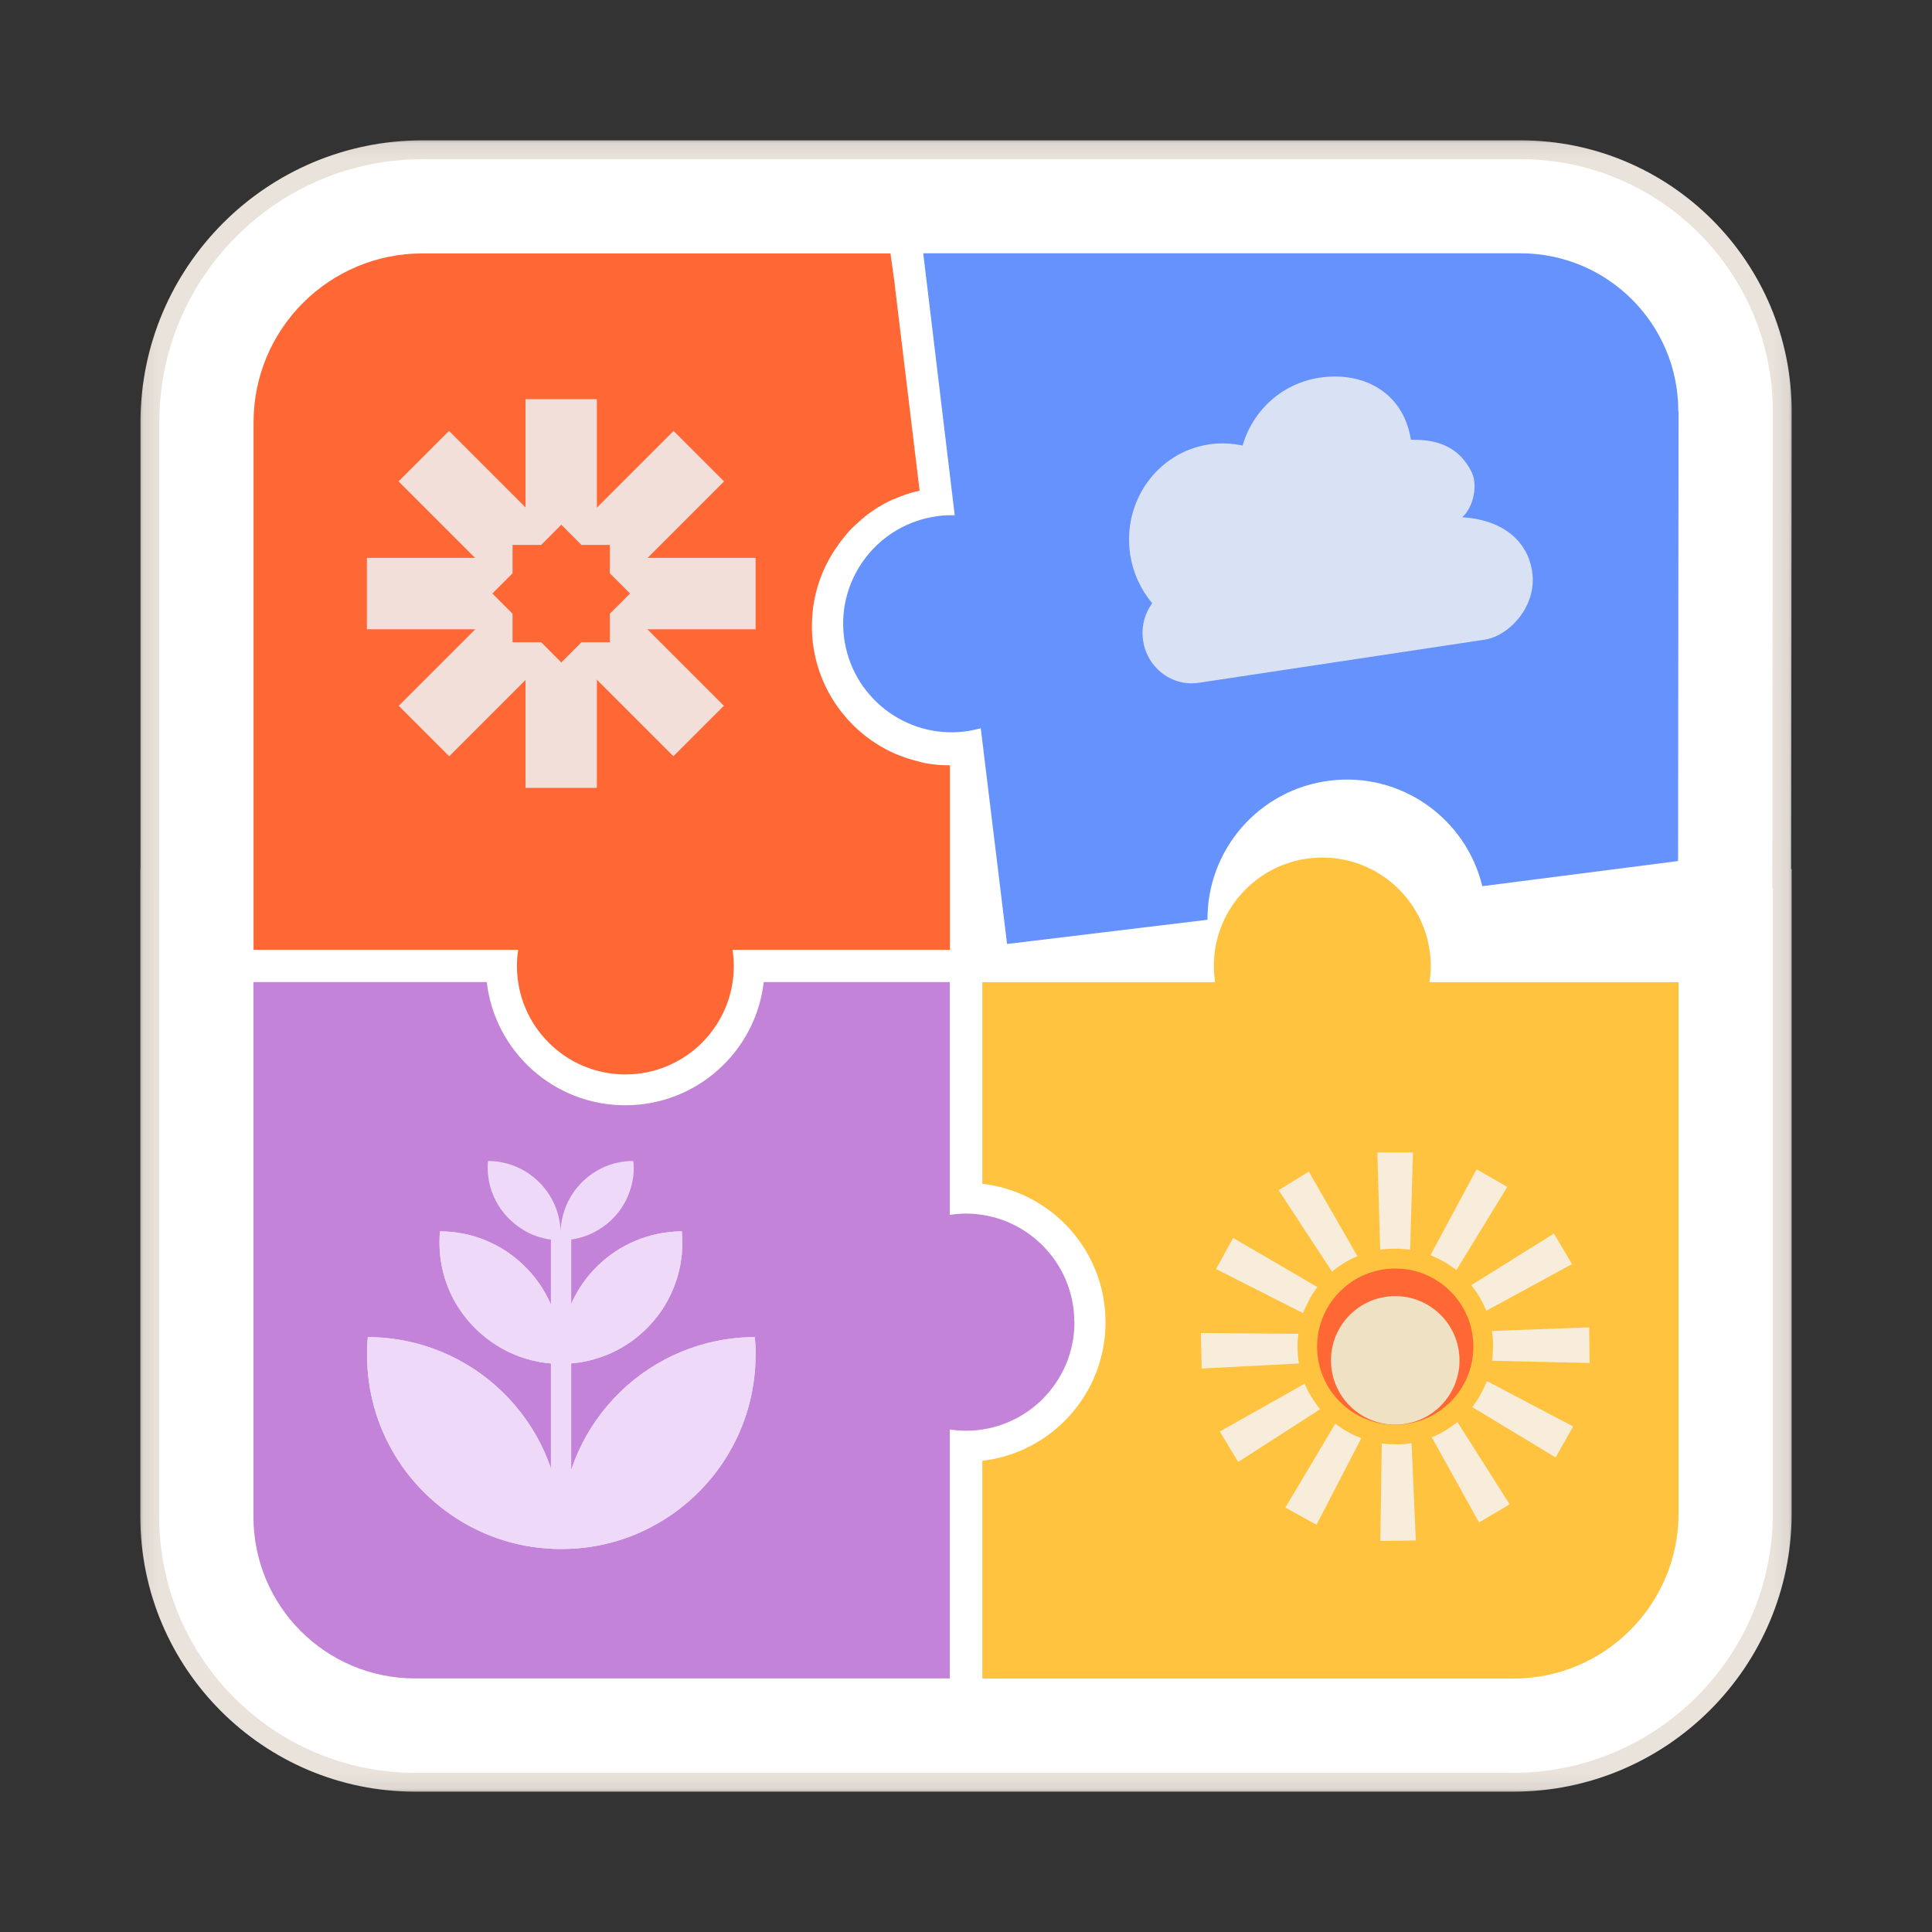 <svg width="128" height="128" viewBox="0 0 128 128" fill="none" xmlns="http://www.w3.org/2000/svg">
<rect x="0" y="0" width="128" height="128" fill="#333333" stroke="none"/>
<g clip-path="url(#clip0_361_7880)">
<mask id="mask0_361_7880" style="mask-type:luminance" maskUnits="userSpaceOnUse" x="9" y="9" width="110" height="110">
<path d="M118.935 9.065H9.065V118.935H118.935V9.065Z" fill="white"/>
</mask>
<g mask="url(#mask0_361_7880)">
<path d="M118.077 27.253C118.077 17.691 110.3 9.923 100.747 9.923H27.983C18.035 9.923 9.932 18.017 9.932 27.975V58.206H9.923V100.489C9.923 110.189 17.811 118.077 27.502 118.077H100.266C110.086 118.077 118.077 110.086 118.077 100.266V58.206H118.043L118.077 27.253Z" fill="white" stroke="#EAE3DC" stroke-width="1.25" stroke-miterlimit="10"/>
<path d="M62.936 62.927H48.532C48.584 63.27 48.618 63.631 48.618 64C48.618 67.966 45.399 71.185 41.434 71.185C37.468 71.185 34.249 67.966 34.249 64C34.249 63.631 34.275 63.27 34.335 62.927H16.799V27.975C16.799 21.803 21.803 16.79 27.983 16.79H58.996L59.279 18.816V18.867L60.927 32.507C60.318 32.635 59.734 32.841 59.176 33.09H59.15C58.472 33.399 57.837 33.794 57.27 34.249C57.236 34.275 57.202 34.309 57.167 34.344C57.167 34.344 57.159 34.343 57.159 34.352C57.159 34.352 57.15 34.361 57.133 34.361C57.107 34.386 57.082 34.395 57.073 34.421C57.021 34.472 56.978 34.507 56.927 34.55C56.867 34.601 56.807 34.644 56.764 34.704C56.764 34.704 56.755 34.713 56.738 34.713L56.592 34.858C56.592 34.858 56.558 34.893 56.532 34.91L56.429 35.013L56.326 35.116C56.258 35.185 56.197 35.262 56.137 35.331C56.111 35.356 56.103 35.382 56.077 35.399C56.026 35.459 55.983 35.52 55.931 35.58C55.897 35.631 55.863 35.666 55.828 35.708C55.777 35.769 55.742 35.811 55.7 35.871C55.631 35.966 55.554 36.06 55.485 36.172C54.446 37.623 53.828 39.399 53.794 41.313C53.734 44.412 55.21 47.176 57.511 48.893C57.579 48.953 57.665 48.996 57.734 49.056C57.923 49.185 58.112 49.305 58.309 49.425C58.369 49.459 58.429 49.494 58.489 49.528C58.549 49.562 58.592 49.588 58.652 49.622C58.712 49.657 58.773 49.682 58.841 49.717C58.936 49.768 59.047 49.811 59.142 49.863C59.245 49.914 59.348 49.957 59.451 49.992C59.554 50.043 59.674 50.086 59.785 50.12C59.906 50.172 60.008 50.206 60.129 50.241C60.309 50.301 60.498 50.361 60.687 50.404C60.747 50.412 60.815 50.438 60.876 50.455C60.935 50.472 61.004 50.481 61.064 50.507C61.099 50.515 61.124 50.515 61.159 50.532C61.219 50.541 61.279 50.558 61.339 50.567C61.493 50.592 61.639 50.618 61.794 50.635C62.163 50.687 62.541 50.704 62.936 50.704V62.901V62.927Z" fill="#FF6835"/>
<path d="M71.185 87.605C71.185 91.571 67.966 94.79 64 94.79C63.631 94.79 63.27 94.764 62.927 94.704V111.201H27.502C21.58 111.201 16.79 106.412 16.79 100.48V65.064H32.249C32.781 69.657 36.687 73.227 41.425 73.227C46.163 73.227 50.069 69.665 50.601 65.064H62.927V80.489C63.27 80.438 63.631 80.403 64 80.403C67.957 80.412 71.176 83.631 71.176 87.588L71.185 87.605Z" fill="#C383D9"/>
<path d="M111.21 65.073V100.266C111.21 106.309 106.309 111.21 100.266 111.21H65.081V96.781C69.674 96.249 73.244 92.343 73.244 87.605C73.244 82.867 69.682 78.961 65.081 78.429V65.073H80.506C80.455 64.729 80.42 64.369 80.42 64C80.42 60.034 83.639 56.815 87.605 56.815C91.57 56.815 94.789 60.034 94.789 64C94.789 64.369 94.764 64.729 94.704 65.073H111.201H111.21Z" fill="#FFC33F"/>
<path d="M111.21 27.253L111.176 57.047L98.206 58.712C97.124 54.215 92.815 51.142 88.12 51.717C83.408 52.292 79.966 56.309 80 60.936L66.721 62.541L64.978 48.249C64.635 48.343 64.283 48.412 63.914 48.464C59.983 48.944 56.395 46.137 55.914 42.189C55.434 38.258 58.24 34.67 62.18 34.189C62.541 34.138 62.893 34.129 63.253 34.138L61.167 16.781H100.729C106.515 16.781 111.193 21.468 111.193 27.245L111.21 27.253Z" fill="#6692FD"/>
<path d="M92.437 82.73C92.772 82.73 93.107 82.755 93.424 82.798L93.613 76.352H91.253L91.442 82.798C91.776 82.747 92.094 82.73 92.429 82.73H92.437Z" fill="#F7EDDA"/>
<path d="M96.489 84.146L99.862 78.635L97.828 77.468L94.772 83.159C95.073 83.279 95.365 83.425 95.665 83.588C95.948 83.751 96.24 83.948 96.489 84.146Z" fill="#F7EDDA"/>
<path d="M98.034 85.948C98.197 86.232 98.343 86.541 98.472 86.841L104.146 83.751L102.953 81.725L97.468 85.15C97.674 85.391 97.862 85.648 98.025 85.948H98.034Z" fill="#F7EDDA"/>
<path d="M98.918 89.167C98.918 89.502 98.892 89.837 98.85 90.154L105.313 90.3L105.287 87.94L98.841 88.18C98.892 88.506 98.927 88.832 98.927 89.167H98.918Z" fill="#F7EDDA"/>
<path d="M98.086 92.395C97.923 92.695 97.743 92.97 97.537 93.219L103.064 96.558L104.223 94.506L98.515 91.502C98.386 91.803 98.249 92.094 98.086 92.395Z" fill="#F7EDDA"/>
<path d="M95.751 94.781C95.468 94.944 95.167 95.107 94.858 95.219L97.991 100.867L100.017 99.665L96.558 94.215C96.291 94.421 96.034 94.609 95.751 94.772V94.781Z" fill="#F7EDDA"/>
<path d="M92.532 95.691C92.197 95.691 91.863 95.682 91.545 95.631L91.451 102.094L93.802 102.06L93.519 95.614C93.21 95.665 92.875 95.699 92.541 95.699L92.532 95.691Z" fill="#F7EDDA"/>
<path d="M88.463 94.326L85.159 99.88L87.219 101.021L90.189 95.287C89.888 95.167 89.579 95.038 89.296 94.867C88.996 94.704 88.721 94.523 88.463 94.317V94.326Z" fill="#F7EDDA"/>
<path d="M86.893 92.566C86.712 92.283 86.575 91.983 86.438 91.674L80.815 94.841L82.034 96.858L87.459 93.365C87.253 93.116 87.064 92.841 86.901 92.566H86.893Z" fill="#F7EDDA"/>
<path d="M85.966 89.356C85.957 89.021 85.974 88.686 86.026 88.369L79.562 88.317L79.614 90.669L86.06 90.335C86 90.008 85.966 89.691 85.966 89.356Z" fill="#F7EDDA"/>
<path d="M86.747 86.103C86.901 85.802 87.09 85.528 87.279 85.27L81.699 82.017L80.566 84.077L86.326 86.996C86.446 86.695 86.592 86.403 86.747 86.103Z" fill="#F7EDDA"/>
<path d="M89.047 83.683C89.33 83.502 89.631 83.348 89.931 83.228L86.712 77.622L84.712 78.85L88.249 84.249C88.498 84.043 88.764 83.854 89.047 83.674V83.683Z" fill="#F7EDDA"/>
<path d="M92.438 94.395C95.296 94.395 97.614 92.077 97.614 89.219C97.614 86.36 95.296 84.043 92.438 84.043C89.579 84.043 87.262 86.36 87.262 89.219C87.262 92.077 89.579 94.395 92.438 94.395Z" fill="#FF6835"/>
<path d="M92.438 94.386C94.789 94.386 96.695 92.48 96.695 90.129C96.695 87.778 94.789 85.871 92.438 85.871C90.086 85.871 88.18 87.778 88.18 90.129C88.18 92.48 90.086 94.386 92.438 94.386Z" fill="#EFE1C3"/>
<path d="M29.75 28.549L26.405 31.893L44.614 50.102L47.959 46.758L29.75 28.549Z" fill="#F2DFDA"/>
<path d="M44.626 28.552L26.418 46.761L29.762 50.105L47.971 31.896L44.626 28.552Z" fill="#F2DFDA"/>
<path d="M50.06 36.961H24.309V41.691H50.06V36.961Z" fill="#F2DFDA"/>
<path d="M39.545 26.447H34.816V52.198H39.545V26.447Z" fill="#F2DFDA"/>
<path d="M41.743 39.322L40.404 40.661V42.55H38.524L37.185 43.889L35.854 42.55H33.957V40.661L32.618 39.322L33.957 37.983V36.103H35.854L37.185 34.764L38.524 36.103H40.404V37.983L41.743 39.322Z" fill="#FF6835"/>
<path d="M45.21 82.309C45.21 83.691 44.867 84.987 44.258 86.12C43.451 87.631 42.163 88.85 40.609 89.588C39.571 90.077 38.429 90.352 37.21 90.36H37.082C35.846 90.352 34.669 90.051 33.622 89.536C32.232 88.841 31.056 87.768 30.258 86.446C29.528 85.245 29.116 83.82 29.116 82.309C29.116 82.06 29.125 81.82 29.15 81.579C33.477 81.588 37.004 85.038 37.159 89.339H37.167C37.322 85.038 40.841 81.605 45.176 81.579C45.184 81.802 45.202 82.043 45.202 82.292L45.21 82.309Z" fill="#EFD9F9"/>
<path d="M50.06 89.751C50.06 91.957 49.502 94.043 48.524 95.854C47.228 98.266 45.176 100.214 42.687 101.399C41.03 102.188 39.193 102.618 37.236 102.626H37.03C35.047 102.601 33.176 102.137 31.511 101.313C29.279 100.214 27.408 98.489 26.137 96.369C24.979 94.438 24.318 92.171 24.318 89.751C24.318 89.356 24.326 88.961 24.369 88.584C31.305 88.609 36.944 94.111 37.185 100.995H37.193C37.434 94.12 43.073 88.609 50.009 88.584C50.043 88.978 50.069 89.356 50.069 89.751H50.06Z" fill="#EFD9F9"/>
<path d="M45.21 82.309C45.21 83.691 44.867 84.987 44.258 86.12C43.451 87.631 42.163 88.85 40.609 89.588C39.571 90.077 38.429 90.352 37.21 90.36H37.082C35.846 90.352 34.669 90.051 33.622 89.536C32.232 88.841 31.056 87.768 30.258 86.446C29.528 85.245 29.116 83.82 29.116 82.309C29.116 82.06 29.125 81.82 29.15 81.579C33.477 81.588 37.004 85.038 37.159 89.339H37.167C37.322 85.038 40.841 81.605 45.176 81.579C45.184 81.802 45.202 82.043 45.202 82.292L45.21 82.309Z" fill="#EFD9F9"/>
<path d="M50.06 89.751C50.06 91.957 49.502 94.043 48.524 95.854C47.228 98.266 45.176 100.214 42.687 101.399C41.03 102.188 39.193 102.618 37.236 102.626H37.03C35.047 102.601 33.176 102.137 31.511 101.313C29.279 100.214 27.408 98.489 26.137 96.369C24.979 94.438 24.318 92.171 24.318 89.751C24.318 89.356 24.326 88.961 24.369 88.584C31.305 88.609 36.944 94.111 37.185 100.995H37.193C37.434 94.12 43.073 88.609 50.009 88.584C50.043 88.978 50.069 89.356 50.069 89.751H50.06Z" fill="#EFD9F9"/>
<path d="M37.236 100.884H37.107C36.773 100.884 36.498 100.609 36.498 100.275V82.163C36.498 81.828 36.773 81.554 37.107 81.554H37.236C37.571 81.554 37.846 81.828 37.846 82.163V100.275C37.846 100.618 37.571 100.884 37.236 100.884Z" fill="#EFD9F9"/>
<path d="M41.992 77.339C41.992 78.172 41.777 78.944 41.416 79.631C40.927 80.541 40.163 81.262 39.219 81.708C38.601 82.008 37.906 82.163 37.185 82.171H37.099C36.361 82.163 35.657 81.991 35.022 81.682C34.189 81.262 33.485 80.618 33.005 79.837C32.567 79.107 32.309 78.266 32.309 77.356C32.309 77.21 32.318 77.056 32.335 76.918C34.936 76.927 37.047 78.996 37.142 81.571C37.236 78.996 39.348 76.918 41.949 76.918C41.983 77.047 41.983 77.193 41.983 77.348L41.992 77.339Z" fill="#EFD9F9"/>
<path d="M96.867 34.275C97.665 33.58 97.888 32.095 97.519 31.322C96.446 29.082 94.36 29.15 93.476 29.133C92.953 25.863 90.163 24.584 87.373 25.03C84.901 25.425 82.987 27.219 82.326 29.52C81.614 29.365 80.858 29.331 80.103 29.442C76.686 29.957 74.352 33.211 74.875 36.721C75.064 37.966 75.588 39.073 76.335 39.966C75.837 40.653 75.596 41.528 75.734 42.447C75.837 43.142 76.146 43.76 76.592 44.232C77.296 44.996 78.335 45.399 79.425 45.236C79.425 45.236 94.343 42.987 98.369 42.378C100.008 42.129 101.854 40.129 101.51 37.871C101.201 35.803 99.519 34.429 96.867 34.266V34.275Z" fill="#D9E2F4"/>
</g>
</g>
<defs>
<clipPath id="clip0_361_7880">
<rect width="128" height="128" fill="white"/>
</clipPath>
</defs>
</svg>
